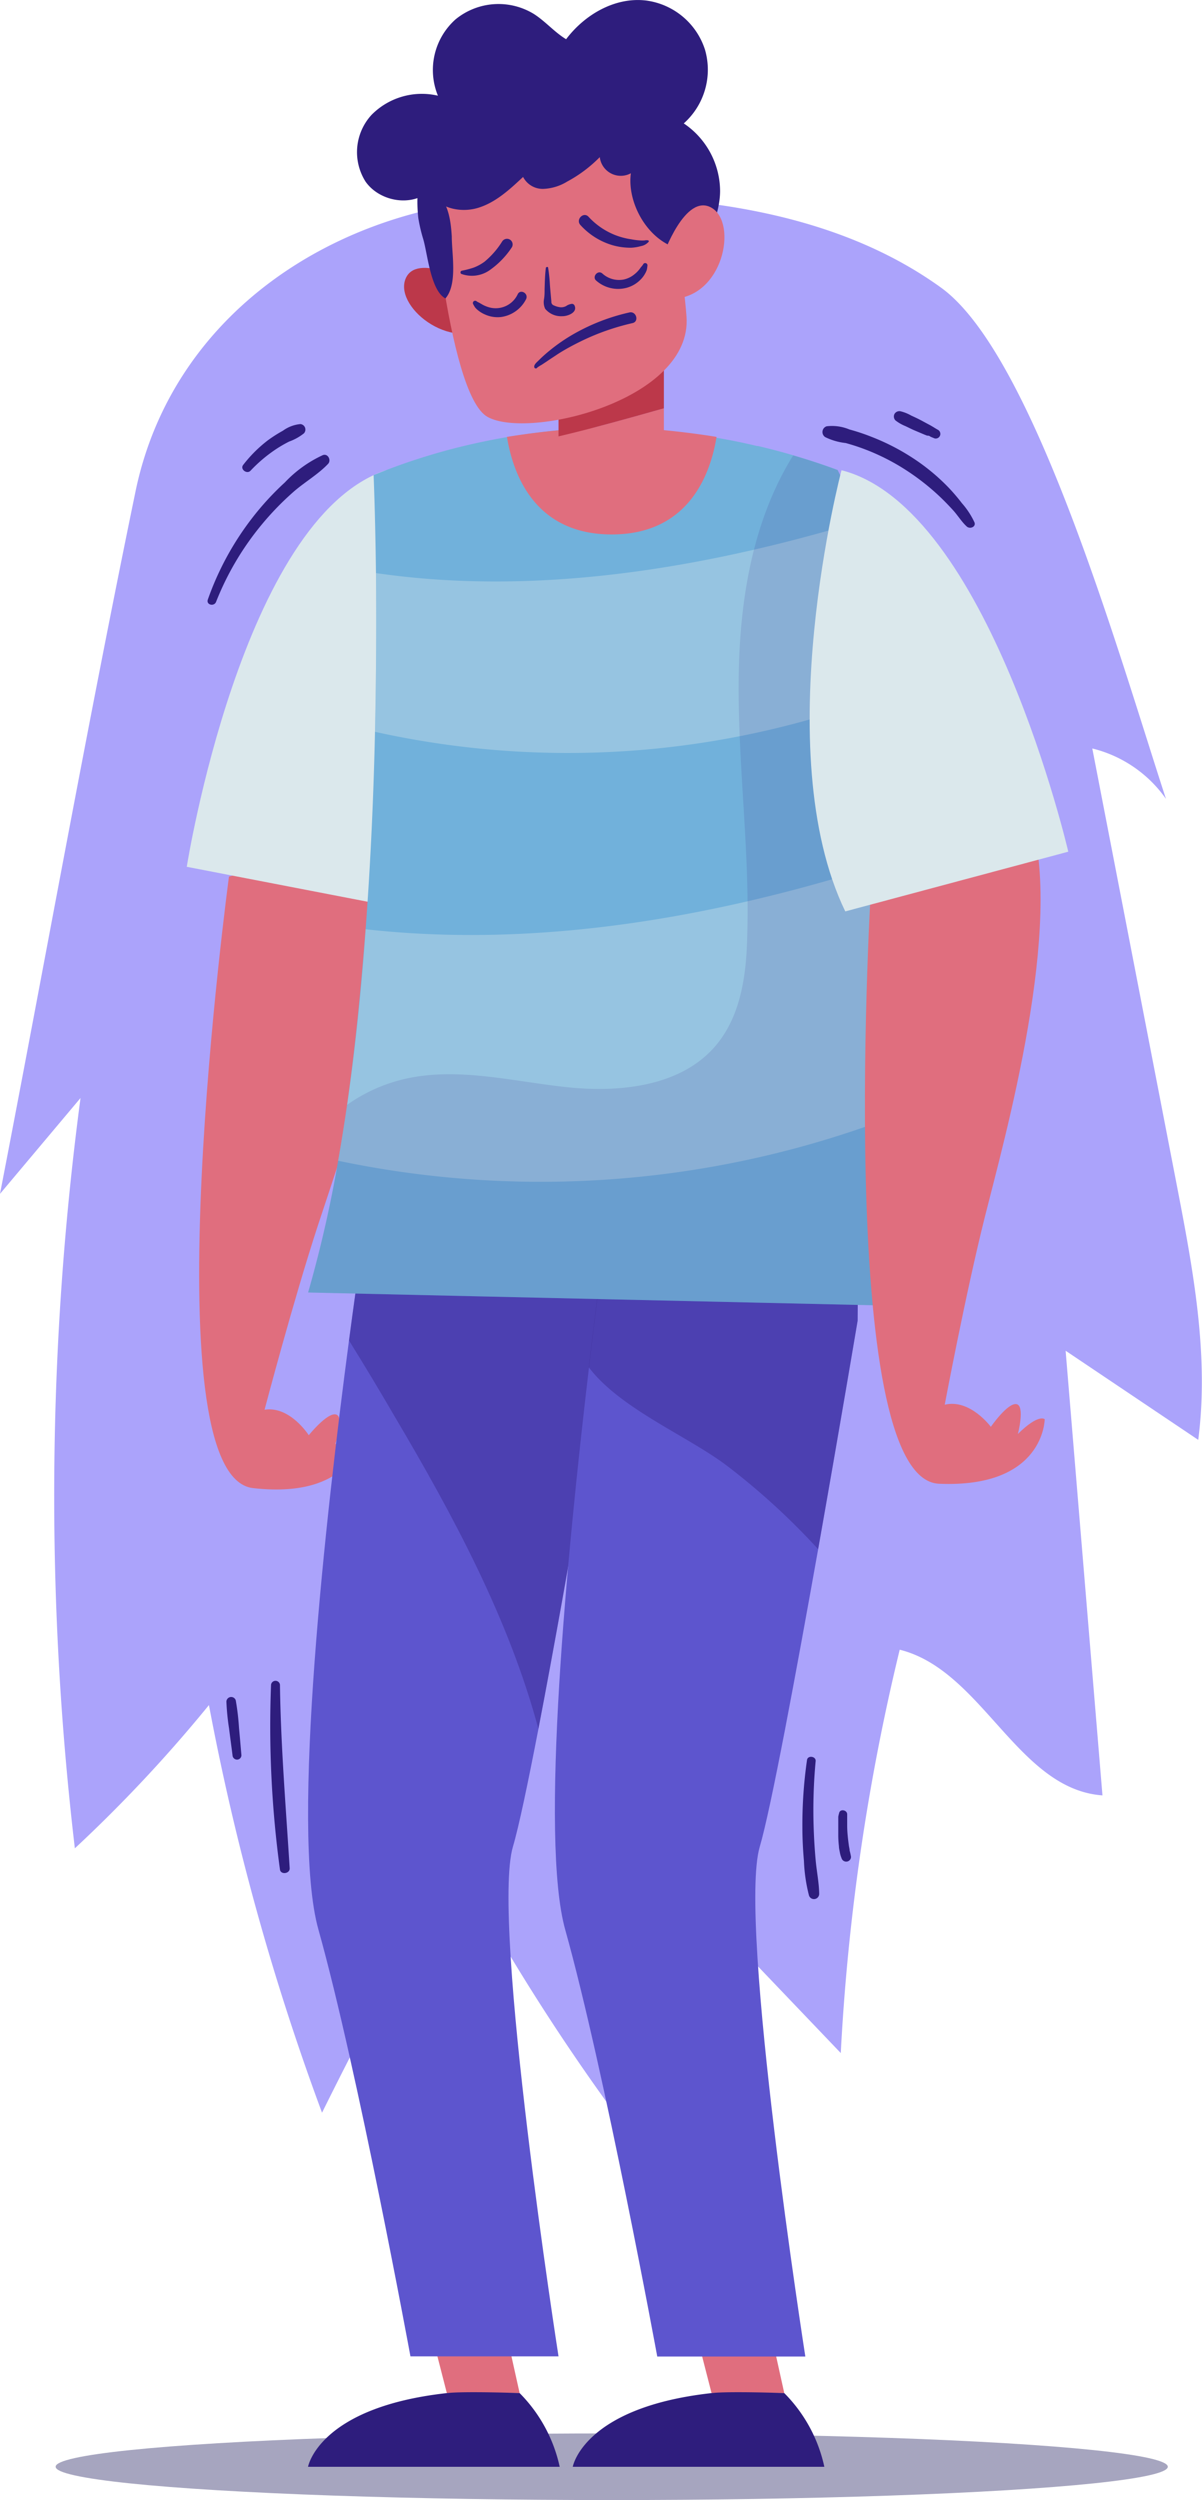 <svg xmlns="http://www.w3.org/2000/svg" viewBox="0 0 163.15 339.1"><defs><style>.cls-1{fill:#a6a5bf;}.cls-2{fill:#aba3fb;}.cls-3{fill:#e06e7e;}.cls-4,.cls-9{fill:#dbe8ec;}.cls-5{fill:#2e1d7d;}.cls-6{fill:#5d55ce;}.cls-10,.cls-7{fill:#2d187b;}.cls-7{opacity:0.34;}.cls-8{fill:#71b1db;}.cls-9{opacity:0.35;}.cls-10{opacity:0.12;}.cls-11{fill:#bc384a;}</style></defs><title>B-7</title><g id="Layer_2" data-name="Layer 2"><g id="Layer_3" data-name="Layer 3"><ellipse class="cls-1" cx="83.03" cy="334.58" rx="75.48" ry="4.52"/><path class="cls-2" d="M0,161.93l10.93-13a409.2,409.2,0,0,0-.77,101.77,194.36,194.36,0,0,0,18.2-19.43,338.45,338.45,0,0,0,15.35,55.29q8.59-17.34,18.2-34.17a292,292,0,0,0,21.9,34.75,82.38,82.38,0,0,1,13.24-26.53l17.07,17.86a297.3,297.3,0,0,1,8-54.71c11.21,2.79,16,18.94,27.52,19.76l-5-60.31,18,12.09c1.5-11.57-.73-23.25-2.94-34.7l-11.44-59.08a17.25,17.25,0,0,1,10,6.84C151.89,88.87,140.33,48.07,127.71,39,111.5,27.32,89.37,25.84,69.42,26.87c-23.87,1.23-45.95,15.61-51,39.66C11.87,98.23,6.15,130.14,0,161.93Z"/><path class="cls-3" d="M31.08,118.9s-11,81.32,3.26,82.94,14.94-7.7,14.94-7.7-.75-.87-3.78,1.76c0,0,1.28-3.77.09-4.05s-3.68,2.82-3.68,2.82-2.54-4-6-3.46c0,0,3.88-14.73,7.24-25s13.72-39,9.91-53.82"/><path class="cls-4" d="M52.39,63.78S65.12,101,56.12,123.51l-30.77-5.94S32.83,70.26,52.39,63.78Z"/><polygon class="cls-3" points="58.76 317.23 60.65 324.59 70.53 324.59 68.69 316.31 58.76 317.23"/><path class="cls-5" d="M70.53,324.59a20.3,20.3,0,0,1,5.44,10H41.81s1.43-8.07,18.84-10C63.11,324.32,70.53,324.59,70.53,324.59Z"/><polygon class="cls-3" points="94.69 317.23 96.58 324.59 106.45 324.59 104.62 316.31 94.69 317.23"/><path class="cls-5" d="M106.45,324.59a20.21,20.21,0,0,1,5.44,10H77.74s1.42-8.07,18.84-10C99,324.32,106.45,324.59,106.45,324.59Z"/><path class="cls-6" d="M69.62,250.48c-3,10.26,6.19,69.13,6.19,69.13H55.71s-7.14-38.8-12.49-57.89c-3.83-13.66,1.06-56.59,4.15-79.9,1.23-9.26,2.17-15.43,2.17-15.43L83,161.53l-.13,17.6S77.23,213,73.08,234.51C71.65,241.91,70.4,247.86,69.62,250.48Z"/><path class="cls-7" d="M83,161.53l-.13,17.6S77.23,213,73.08,234.51c-4-14.93-11.59-29-19.52-42.4q-3-5.16-6.19-10.29c1.23-9.26,2.17-15.43,2.17-15.43Z"/><path class="cls-6" d="M116.53,161.53l-.12,17.6s-2.48,14.75-5.36,31c-3,16.8-6.39,35.16-7.93,40.37-3,10.26,6.19,69.13,6.19,69.13H89.21s-7.14-38.8-12.49-57.89c-3.46-12.36.2-50.73,3.22-76.23,1.64-13.89,3.09-24,3.09-24Z"/><path class="cls-7" d="M116.53,161.53l-.12,17.6s-2.48,14.75-5.36,31A94.3,94.3,0,0,0,98.92,199c-5.29-4.11-14.66-7.82-19-13.54,1.64-13.89,3.09-24,3.09-24Z"/><path class="cls-8" d="M126.31,149.38a210.64,210.64,0,0,1-4.38,27.74l-80.11-1.81a166.6,166.6,0,0,0,4.08-17.87q.66-3.74,1.21-7.58C48.23,142.06,49,134,49.63,126c.7-9.35,1.09-18.51,1.27-26.78s.19-15.71.13-21.53c-.1-8.19-.32-13.25-.32-13.25a85.25,85.25,0,0,1,12.46-4c1.82-.43,3.7-.82,5.65-1.15A103.41,103.41,0,0,1,83,57.9a103.57,103.57,0,0,1,14.22,1.47c1.89.32,3.73.69,5.5,1.12l.14,0c1.62.38,3.22.8,4.76,1.25,2.12.62,4.15,1.29,6.06,2a74.37,74.37,0,0,1,3,6.91A148.92,148.92,0,0,1,123.15,93a181.58,181.58,0,0,1,3.26,22A196,196,0,0,1,126.31,149.38Z"/><path class="cls-9" d="M123.15,93A120.78,120.78,0,0,1,50.9,99.26c.19-8.3.19-15.71.13-21.53,21.5,3.13,44.14-.51,65.65-7A148.92,148.92,0,0,1,123.15,93Z"/><path class="cls-9" d="M126.31,149.38a133.75,133.75,0,0,1-80.41,8.06c1.77-10.06,3-20.85,3.73-31.4,25.49,2.85,51.93-2.39,76.78-11.08A196,196,0,0,1,126.31,149.38Z"/><path class="cls-10" d="M126.31,149.38a210.64,210.64,0,0,1-4.38,27.74l-80.11-1.81a166.6,166.6,0,0,0,4.08-17.87q.66-3.74,1.21-7.58a22.21,22.21,0,0,1,8.06-3.57c7.17-1.56,14.57.42,21.86,1.18s15.64-.16,20.28-5.84c3.26-4,4-9.45,4.11-14.59.36-11.31-1.19-22.6-1.16-33.91,0-10.89,1.67-22.16,7.4-31.36,2.12.62,4.15,1.29,6.06,2a74.37,74.37,0,0,1,3,6.91A148.92,148.92,0,0,1,123.15,93a181.58,181.58,0,0,1,3.26,22A196,196,0,0,1,126.31,149.38Z"/><path class="cls-3" d="M68.81,59.26c.83,5.07,3.77,13.23,14.22,13.23s13.4-8.16,14.23-13.23A110.91,110.91,0,0,0,83,57.9,110.92,110.92,0,0,0,68.81,59.26Z"/><path class="cls-3" d="M90.11,66.86H75.81V59.18c4.79-1.13,9.55-2.47,14.3-3.81Z"/><path class="cls-11" d="M90.11,50v5.38c-4.75,1.34-9.51,2.68-14.3,3.81V50Z"/><path class="cls-11" d="M64.25,38.54S56.38,34,55,37.94s6.77,10.28,12.16,5.82"/><path class="cls-3" d="M88.09,17.72,58.18,21.63s2.38,31.81,8,34.92,27.84-2.29,27-13.62S88.09,17.72,88.09,17.72Z"/><path class="cls-5" d="M61.32,32.05c-.14-2.31-.53-5-2.54-6.15-.64-.37-1.63-.43-2,.24a1.5,1.5,0,0,0-.12.73,20.56,20.56,0,0,0,.12,2.72,22,22,0,0,0,.68,2.89c.58,2,1,6.94,3,8C62.13,38.55,61.32,34.47,61.32,32.05Z"/><path class="cls-5" d="M85.63,23.5a2.87,2.87,0,0,1-4.22-2.19A18.38,18.38,0,0,1,77,24.62a6.72,6.72,0,0,1-3.26,1A3,3,0,0,1,71,24c-1.84,1.72-3.76,3.5-6.17,4.21s-5.45,0-6.56-2.26c-2.49,2.14-6.76,1.37-8.65-1.31a7.47,7.47,0,0,1,.82-9.07,9.6,9.6,0,0,1,9-2.59,9.2,9.2,0,0,1,2.4-10.36,9.21,9.21,0,0,1,10.6-.74c1.58,1,2.81,2.48,4.4,3.44C79.39,1.94,83.52-.43,87.69.07a9.73,9.73,0,0,1,8,6.67,9.75,9.75,0,0,1-2.88,10,11.12,11.12,0,0,1,4.93,9.16c0,3.26-2,9.14-6.21,7.64C87.69,32.17,85.11,27.38,85.63,23.5Z"/><path class="cls-5" d="M81.76,37.1a3.37,3.37,0,0,0,2.91.81,3.45,3.45,0,0,0,1.46-.72,4,4,0,0,0,.59-.58c.09-.11.18-.23.26-.35a3.47,3.47,0,0,0,.3-.37.31.31,0,0,1,.59.19,3.12,3.12,0,0,1-.08.52,2.38,2.38,0,0,1-.22.49,3.51,3.51,0,0,1-.66.87A4.17,4.17,0,0,1,85,39.05a4.5,4.5,0,0,1-4.09-1C80.33,37.54,81.15,36.56,81.76,37.1Z"/><path class="cls-5" d="M70.27,39.91a3.3,3.3,0,0,1-4,1.74,4.22,4.22,0,0,1-.76-.32l-.38-.22c-.13-.08-.3-.14-.42-.23a.31.31,0,0,0-.47.4,3,3,0,0,0,.27.45,2.72,2.72,0,0,0,.39.37,3.9,3.9,0,0,0,.94.56A4.17,4.17,0,0,0,68,43a4.5,4.5,0,0,0,3.42-2.45C71.75,39.77,70.62,39.17,70.27,39.91Z"/><path class="cls-5" d="M78,41.48a.4.4,0,0,0-.36-.27,1.71,1.71,0,0,0-.81.31,1.46,1.46,0,0,1-.74.16,2.81,2.81,0,0,1-.9-.25.5.5,0,0,1-.35-.53c-.07-.75-.14-1.51-.2-2.26a22,22,0,0,0-.24-2.31c0-.2-.29-.12-.31,0-.12.94-.14,1.9-.17,2.85,0,.48,0,1-.09,1.45A2.13,2.13,0,0,0,74,41.89a2.81,2.81,0,0,0,2.29,1C77,42.91,78.39,42.42,78,41.48Z"/><path class="cls-5" d="M69.16,32.47a.78.78,0,0,0-1,.28,11.29,11.29,0,0,1-2.4,2.75,6.18,6.18,0,0,1-1.45.79,12,12,0,0,1-1.64.43.24.24,0,0,0-.06.43,4.2,4.2,0,0,0,3.79-.46,11.52,11.52,0,0,0,3.09-3.17A.77.77,0,0,0,69.16,32.47Z"/><path class="cls-5" d="M88,32.61a1.06,1.06,0,0,0-.5,0,4.57,4.57,0,0,1-.64,0,9,9,0,0,1-1.16-.15,10,10,0,0,1-2.21-.58,9.83,9.83,0,0,1-3.6-2.47c-.68-.75-1.79.37-1.11,1.11a9.47,9.47,0,0,0,4.4,2.75,8.86,8.86,0,0,0,2.5.33A5.8,5.8,0,0,0,87,33.38a1.78,1.78,0,0,0,1-.54C88.12,32.76,88.05,32.64,88,32.61Z"/><path class="cls-5" d="M85.42,42.38a27.29,27.29,0,0,0-7.53,2.91,23.81,23.81,0,0,0-3.24,2.22,18.85,18.85,0,0,0-1.49,1.33c-.23.24-.76.63-.63,1a.18.18,0,0,0,.17.13c.11,0,.15,0,.22-.11v0a5.33,5.33,0,0,1,.6-.38l.7-.46c.49-.34,1-.66,1.5-1,1-.64,2.12-1.24,3.23-1.78a32.1,32.1,0,0,1,6.88-2.41C86.79,43.64,86.38,42.16,85.42,42.38Z"/><path class="cls-3" d="M90,34.67s3-8.56,6.58-6.49,1.61,12.2-5.39,12.36"/><path class="cls-3" d="M118.31,118.75s-5.18,81.89,9.14,82.5,14.35-8.75,14.35-8.75-.81-.8-3.64,2c0,0,1-3.85-.2-4.05s-3.47,3.08-3.47,3.08-2.82-3.83-6.26-3c0,0,2.82-15,5.45-25.49s10.92-39.83,6.06-54.39"/><path class="cls-4" d="M114.22,63.78s-10.06,38,.51,59.84l30.27-8.1S134.18,68.86,114.22,63.78Z"/><path class="cls-5" d="M43.82,61.73a16.68,16.68,0,0,0-5.16,3.71,38.32,38.32,0,0,0-4.36,4.73,39.54,39.54,0,0,0-6.09,11.15c-.26.72.85,1,1.12.31a38.66,38.66,0,0,1,6.28-10.58,39.1,39.1,0,0,1,4.16-4.28c1.51-1.34,3.36-2.38,4.75-3.84C45,62.45,44.53,61.47,43.82,61.73Z"/><path class="cls-5" d="M40.78,57.52a4.78,4.78,0,0,0-2.38.9,19.29,19.29,0,0,0-2,1.27A18.05,18.05,0,0,0,33,63.07c-.44.58.51,1.29,1,.78A19.81,19.81,0,0,1,37.35,61a17.13,17.13,0,0,1,1.9-1.11,7,7,0,0,0,2-1.11A.75.75,0,0,0,40.78,57.52Z"/><path class="cls-5" d="M132.27,70.86a10.78,10.78,0,0,0-1.71-2.61,25.89,25.89,0,0,0-1.87-2.18,27.81,27.81,0,0,0-4.88-4,30.21,30.21,0,0,0-5.52-2.82,27.84,27.84,0,0,0-3-1,6.13,6.13,0,0,0-3.09-.43.82.82,0,0,0-.19,1.47,8.36,8.36,0,0,0,2.77.8,28.16,28.16,0,0,1,2.69.88,29.73,29.73,0,0,1,5.23,2.62,32,32,0,0,1,4.55,3.48c.73.67,1.42,1.38,2.09,2.11s1.19,1.62,1.91,2.26C131.69,71.79,132.49,71.45,132.27,70.86Z"/><path class="cls-5" d="M127.33,58.31c-.4-.22-.78-.48-1.18-.69s-.83-.45-1.25-.67-.82-.4-1.23-.59a5.63,5.63,0,0,0-1.42-.57.77.77,0,0,0-.83.34.76.76,0,0,0,.12.89,5.56,5.56,0,0,0,1.34.77c.45.21.89.44,1.35.63l1.25.53.36.14c.13,0,.26,0,.38.09s.42.19.62.28a.63.63,0,0,0,.75-.37A.63.63,0,0,0,127.33,58.31Z"/><path class="cls-5" d="M38,228.51a.61.61,0,0,0-1.21,0A143.93,143.93,0,0,0,38,253.58c.11.74,1.36.57,1.32-.18C38.8,245.1,38.11,236.82,38,228.51Z"/><path class="cls-5" d="M32.44,234.36a33.29,33.29,0,0,0-.44-3.73.65.65,0,0,0-1.27.17,32,32,0,0,0,.36,3.64c.15,1.21.32,2.42.47,3.63a.62.62,0,0,0,.61.6.6.6,0,0,0,.6-.6C32.66,236.84,32.56,235.6,32.44,234.36Z"/><path class="cls-5" d="M110.72,252.39c-.14-1.5-.23-3-.28-4.52a71.48,71.48,0,0,1,.27-9c.06-.66-1.07-.82-1.17-.16a61.31,61.31,0,0,0-.63,9.18c0,1.51.08,3,.21,4.52a22.31,22.31,0,0,0,.68,4.67.71.71,0,0,0,1.39-.19C111.17,255.38,110.86,253.88,110.72,252.39Z"/><path class="cls-5" d="M115.32,251c0-.22-.07-.44-.1-.66-.06-.45-.12-.9-.16-1.36a13.88,13.88,0,0,1-.07-1.44v-.67c0-.11,0-.22,0-.33s0-.3,0-.45c0-.61-1-.79-1.1-.14a3.38,3.38,0,0,0-.11.48c0,.11,0,.22,0,.33s0,.52,0,.78c0,.48,0,1,0,1.44a13.74,13.74,0,0,0,.09,1.44c0,.29.08.57.13.86a3.71,3.71,0,0,0,.22.74.66.66,0,0,0,.72.48.65.65,0,0,0,.57-.65A7.9,7.9,0,0,0,115.32,251Z"/></g></g></svg>